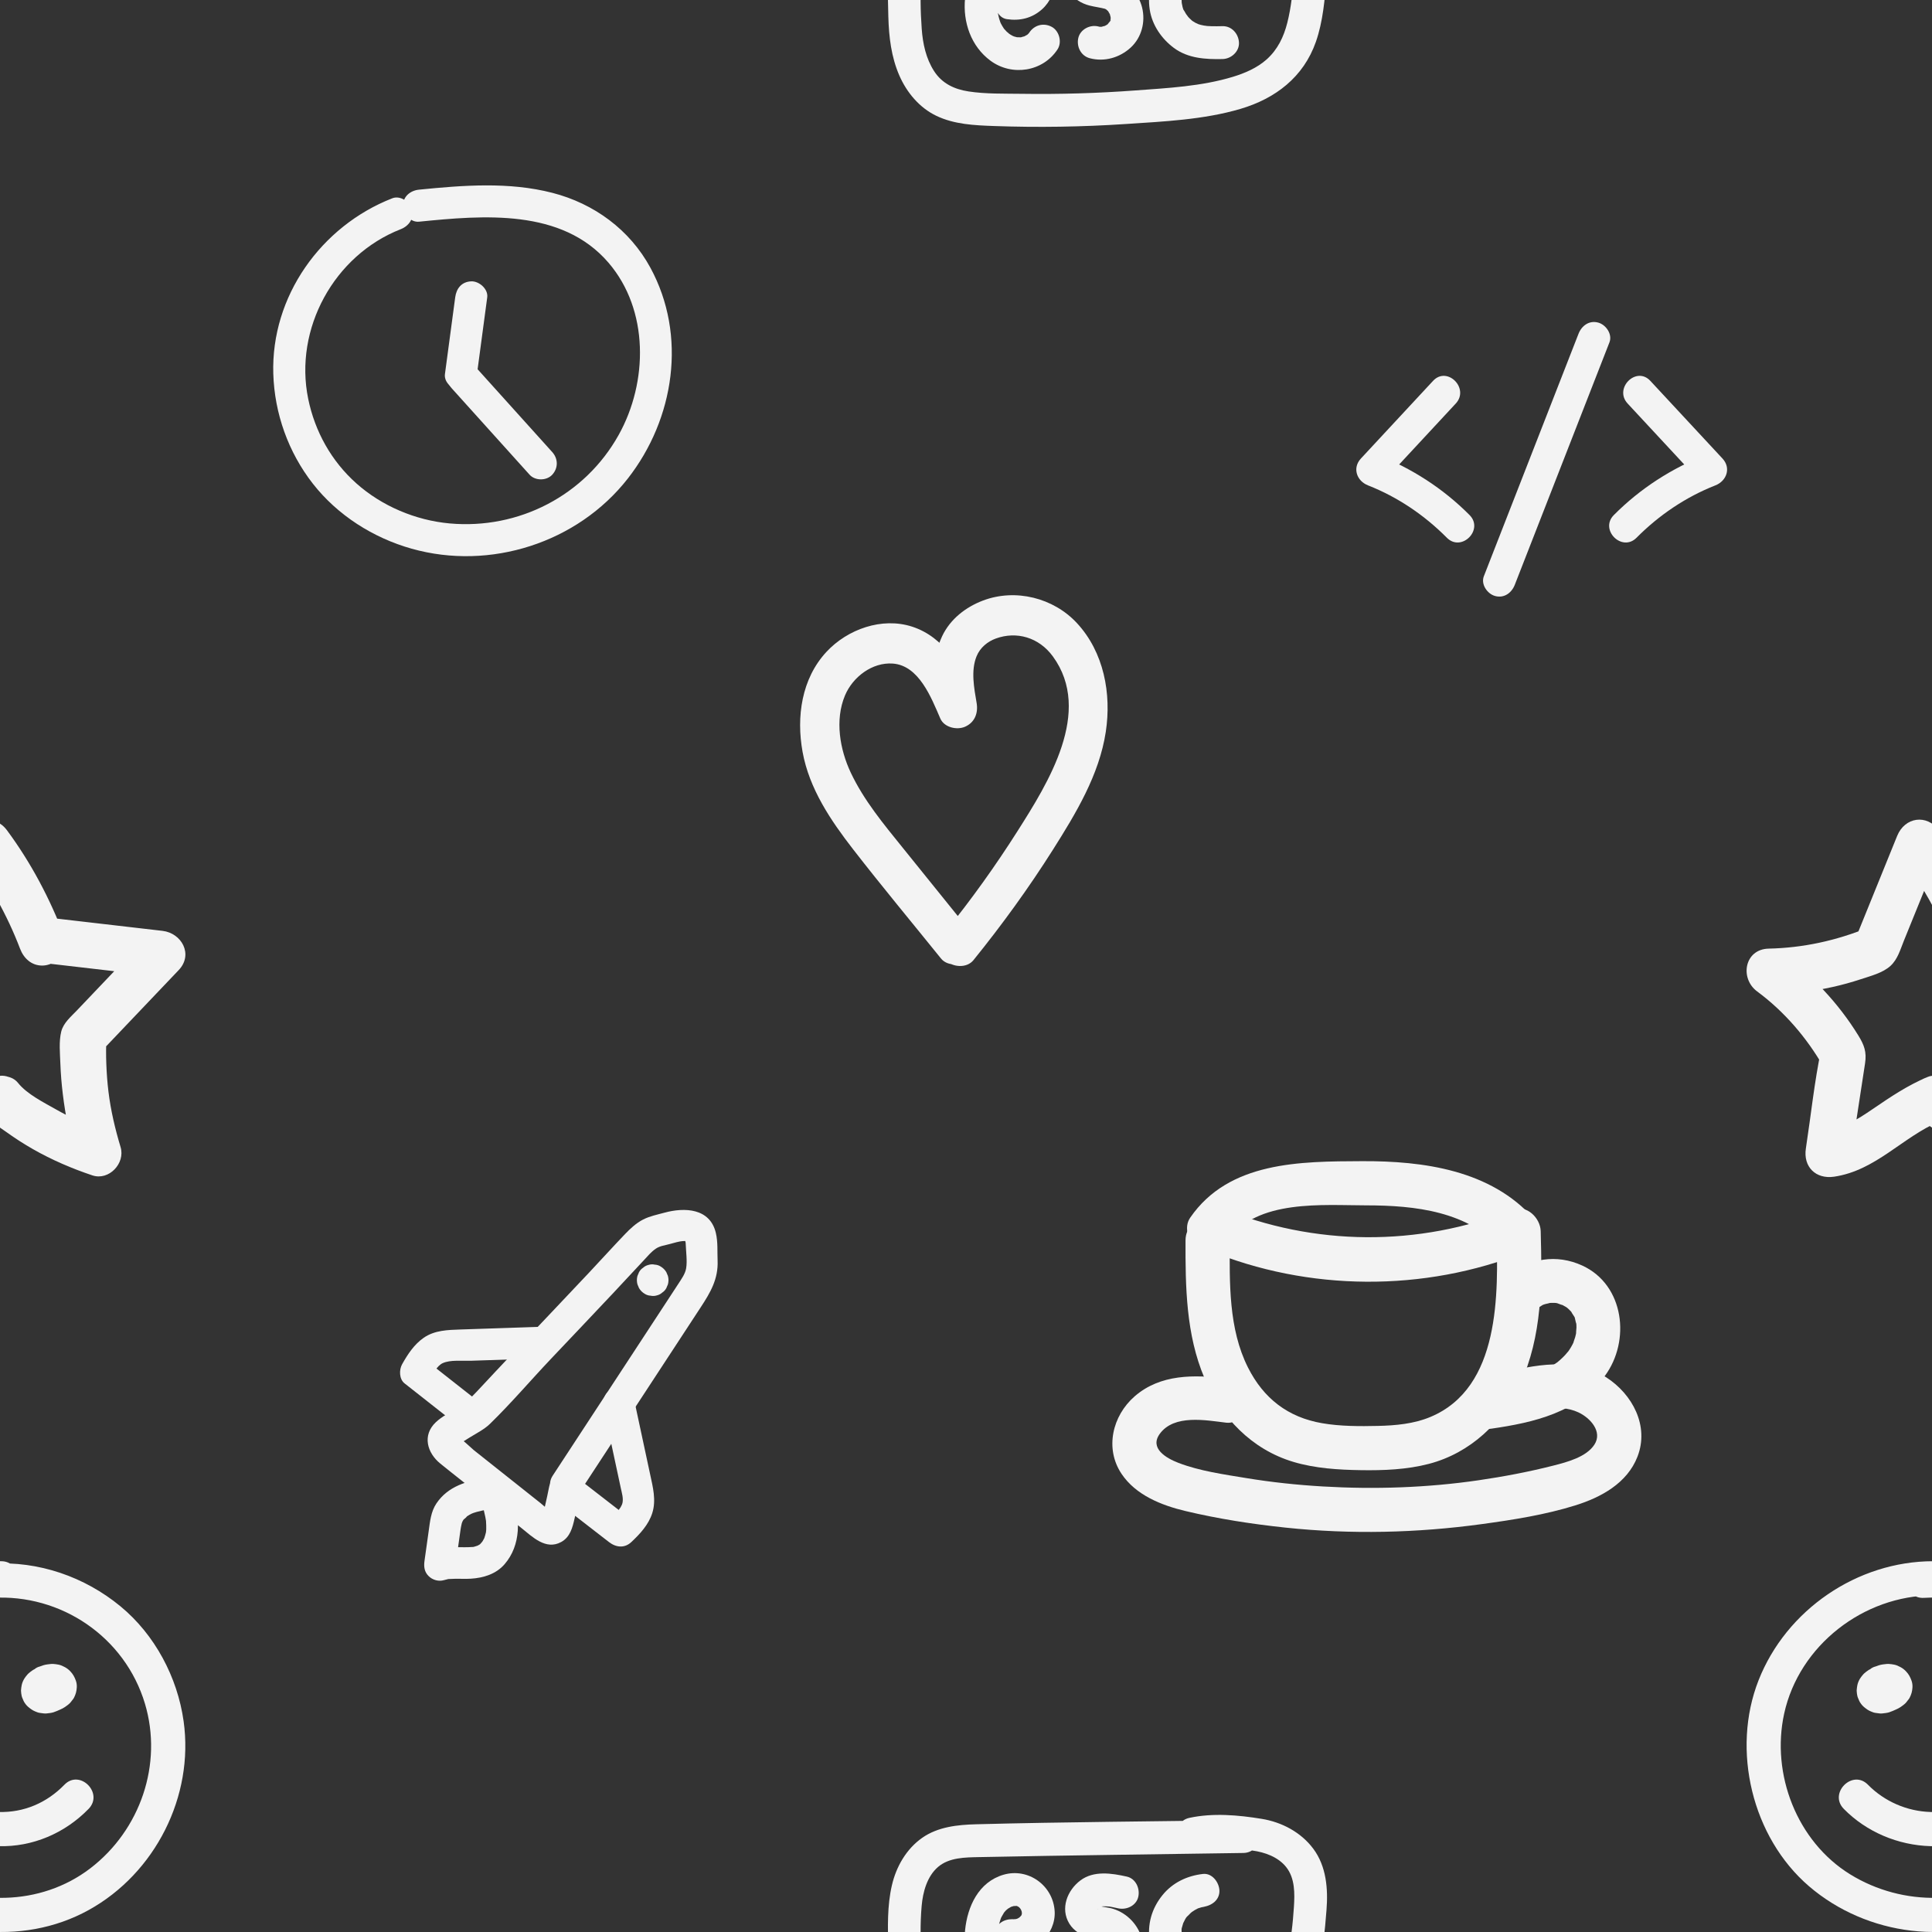 <svg width="198" height="198" viewBox="0 0 198 198" fill="none" xmlns="http://www.w3.org/2000/svg">
<rect x="0" y="0" width="198" height="198" fill="#333333" stroke="none"/>
<g clip-path="url(#clip0_89_84)">
<path d="M198.116 160C190.338 160.005 183.062 164.981 180.223 172.21C177.418 179.353 179.561 188.304 185.397 193.312C191.324 198.398 200.207 199.556 207.097 195.745C213.907 191.978 217.901 184.088 216.817 176.391C216.183 171.884 213.871 167.529 210.344 164.621C206.67 161.594 201.951 159.962 197.181 160.254C194.942 160.391 194.926 163.894 197.181 163.756C204.258 163.324 210.809 167.771 212.854 174.597C214.709 180.793 212.379 187.55 207.257 191.473C202.158 195.379 195.004 195.422 189.605 192.086C184.158 188.72 181.49 181.825 182.85 175.616C184.383 168.62 190.994 163.507 198.116 163.502C200.369 163.501 200.373 159.999 198.116 160Z" fill="#F3F3F3"/>
<path d="M188.958 185.381C191.293 187.76 194.532 189.109 197.857 189.203C201.344 189.301 204.661 187.87 207.081 185.381C208.653 183.764 206.179 181.285 204.605 182.904C202.791 184.769 200.445 185.774 197.857 185.701C195.457 185.633 193.128 184.63 191.434 182.904C189.853 181.293 187.377 183.77 188.958 185.381Z" fill="#F3F3F3"/>
<path d="M192.076 171.264C191.719 171.355 191.431 171.542 191.166 171.791C191.042 171.908 190.933 172.05 190.851 172.2C190.807 172.28 190.784 172.349 190.744 172.445C190.715 172.513 190.661 172.619 190.637 172.706C190.587 172.882 190.558 173.071 190.561 173.253C190.562 173.271 190.563 173.289 190.564 173.307C190.571 173.435 190.597 173.678 190.631 173.8C190.677 173.96 190.755 174.141 190.833 174.287C190.918 174.449 191.04 174.596 191.165 174.729C191.314 174.888 191.495 175.032 191.694 175.124C191.849 175.196 192.018 175.283 192.186 175.324C192.275 175.346 192.381 175.353 192.464 175.365C192.554 175.377 192.665 175.399 192.764 175.401C193.004 175.407 193.256 175.372 193.484 175.295C193.685 175.227 193.942 175.129 194.132 175.002C194.504 174.754 194.872 174.435 195.066 174.023C195.24 173.656 195.345 173.368 195.34 172.951C195.339 172.868 195.311 172.718 195.307 172.686C195.296 172.61 195.288 172.493 195.266 172.405C195.223 172.223 195.143 172.042 195.05 171.883C195.039 171.865 195.028 171.848 195.016 171.83C194.936 171.71 194.819 171.557 194.722 171.451C194.603 171.319 194.427 171.204 194.3 171.11C194.269 171.087 194.239 171.066 194.206 171.048C194.126 171.006 194.03 170.971 193.953 170.939C193.867 170.902 193.771 170.854 193.677 170.826C193.216 170.691 192.67 170.713 192.213 170.846C192.169 170.859 192.127 170.875 192.084 170.891C191.914 170.958 191.737 171.025 191.574 171.111C191.539 171.13 191.505 171.15 191.473 171.173C191.321 171.278 191.163 171.394 191.026 171.52C190.993 171.55 190.964 171.584 190.935 171.619C190.824 171.753 190.703 171.893 190.614 172.044C190.496 172.244 190.396 172.47 190.351 172.7C190.32 172.852 190.295 173.044 190.284 173.199C190.282 173.221 190.28 173.243 190.28 173.266C190.282 173.443 190.317 173.641 190.35 173.814C190.372 173.929 190.421 174.022 190.468 174.133C190.513 174.24 190.55 174.348 190.612 174.445C190.801 174.742 190.929 174.869 191.182 175.064C191.458 175.278 191.601 175.349 191.957 175.483C192.102 175.538 192.237 175.55 192.394 175.571C192.573 175.595 192.726 175.621 192.903 175.601C193.14 175.574 193.387 175.554 193.616 175.481C193.854 175.405 194.084 175.298 194.311 175.197C194.474 175.124 194.638 175.046 194.784 174.943C194.959 174.82 195.142 174.693 195.294 174.54C195.371 174.463 195.435 174.37 195.5 174.285C195.565 174.201 195.649 174.109 195.7 174.01C195.887 173.65 195.974 173.337 195.998 172.932C196.011 172.698 195.98 172.45 195.898 172.23C195.755 171.844 195.62 171.589 195.332 171.282C195.174 171.114 194.982 170.965 194.778 170.857C194.582 170.753 194.36 170.645 194.137 170.602C193.945 170.565 193.741 170.534 193.546 170.525C193.486 170.522 193.426 170.524 193.367 170.53C193.107 170.557 192.84 170.583 192.588 170.657C192.465 170.694 192.345 170.739 192.225 170.785C191.997 170.839 191.798 170.943 191.629 171.098C191.439 171.222 191.288 171.385 191.178 171.589C191.05 171.79 190.981 172.007 190.971 172.24C190.918 172.473 190.929 172.706 191.002 172.939C191.139 173.362 191.402 173.771 191.807 173.985L192.225 174.162C192.535 174.245 192.846 174.245 193.156 174.162C193.357 174.085 193.56 174.011 193.773 173.977L193.308 174.04C193.414 174.025 193.518 174.022 193.625 174.034L193.16 173.971C193.234 173.982 193.302 174.002 193.371 174.03L192.953 173.854C193.011 173.88 193.065 173.912 193.117 173.949L192.763 173.675C192.812 173.714 192.855 173.756 192.895 173.805L192.621 173.45C192.652 173.491 192.677 173.533 192.698 173.579L192.521 173.161C192.536 173.199 192.547 173.236 192.554 173.276L192.492 172.81C192.498 172.862 192.498 172.91 192.492 172.961L192.554 172.496C192.547 172.535 192.537 172.571 192.524 172.608L192.7 172.19C192.677 172.244 192.648 172.293 192.613 172.34L192.887 171.986C192.835 172.05 192.777 172.105 192.713 172.155L193.067 171.882C192.886 172.019 192.679 172.115 192.471 172.204L192.889 172.028C192.743 172.088 192.594 172.137 192.437 172.161L192.903 172.099C192.81 172.11 192.719 172.112 192.627 172.1L193.092 172.163C193.021 172.151 192.955 172.133 192.888 172.106L193.306 172.283C193.242 172.254 193.183 172.22 193.127 172.177L193.481 172.451C193.443 172.419 193.41 172.385 193.379 172.347L193.653 172.701C193.624 172.661 193.6 172.62 193.581 172.575L193.757 172.993C193.742 172.951 193.732 172.911 193.725 172.867L193.787 173.332C193.781 173.276 193.783 173.222 193.79 173.165L193.728 173.631C193.738 173.574 193.754 173.522 193.776 173.469L193.599 173.887C193.623 173.835 193.652 173.787 193.685 173.741L193.412 174.095C193.454 174.042 193.501 173.996 193.554 173.953L193.2 174.226C193.273 174.172 193.35 174.128 193.434 174.092L193.015 174.269C193.116 174.229 193.219 174.201 193.326 174.184L192.86 174.247C192.94 174.237 193.017 174.235 193.096 174.243L192.631 174.18C192.694 174.19 192.753 174.204 192.813 174.227L192.394 174.051C192.444 174.074 192.489 174.101 192.532 174.134L192.177 173.86C192.21 173.888 192.239 173.918 192.266 173.952L191.992 173.598C192.01 173.624 192.026 173.65 192.04 173.679L191.864 173.261C191.88 173.301 191.891 173.34 191.898 173.384L191.836 172.918C191.838 172.951 191.838 172.982 191.835 173.015L191.898 172.549C191.891 172.592 191.881 172.632 191.866 172.673L192.042 172.255C192.02 172.306 191.993 172.353 191.96 172.398L192.234 172.044C192.184 172.107 192.129 172.162 192.065 172.212L192.42 171.938C192.342 171.996 192.259 172.043 192.17 172.081L192.588 171.904C192.529 171.927 192.471 171.943 192.409 171.954L192.875 171.892C192.814 171.899 192.757 171.901 192.696 171.894L193.162 171.956C193.121 171.949 193.082 171.938 193.043 171.923L193.461 172.1C193.423 172.083 193.388 172.064 193.354 172.04L193.708 172.314C193.676 172.288 193.648 172.261 193.622 172.229L193.896 172.583C193.878 172.558 193.864 172.534 193.85 172.505L194.027 172.924C194.016 172.896 194.009 172.871 194.004 172.842L194.066 173.307C194.064 173.279 194.063 173.253 194.066 173.225L194.003 173.691C194.009 173.653 194.018 173.62 194.033 173.585L193.856 174.003C193.869 173.978 193.882 173.957 193.898 173.934L193.625 174.288C193.643 174.267 193.66 174.25 193.682 174.233L193.328 174.507C193.342 174.496 193.358 174.488 193.374 174.48L192.956 174.657C192.972 174.65 192.989 174.644 193.007 174.641C193.235 174.587 193.433 174.482 193.602 174.327C193.793 174.204 193.943 174.04 194.053 173.836C194.181 173.635 194.251 173.418 194.261 173.185C194.313 172.952 194.303 172.719 194.23 172.487C194.093 172.063 193.83 171.654 193.425 171.44C193.004 171.217 192.545 171.144 192.076 171.264Z" fill="#F3F3F3"/>
<path d="M201.948 171.264C201.591 171.355 201.303 171.542 201.038 171.791C200.914 171.908 200.805 172.05 200.724 172.2C200.68 172.28 200.656 172.349 200.616 172.445C200.587 172.513 200.533 172.619 200.509 172.706C200.46 172.882 200.43 173.071 200.433 173.253C200.434 173.271 200.435 173.289 200.436 173.307C200.444 173.435 200.469 173.678 200.504 173.8C200.549 173.96 200.628 174.141 200.705 174.287C200.791 174.449 200.912 174.596 201.037 174.729C201.187 174.888 201.367 175.032 201.566 175.124C201.721 175.196 201.89 175.283 202.058 175.324C202.147 175.346 202.253 175.353 202.336 175.365C202.426 175.377 202.538 175.399 202.636 175.401C202.876 175.407 203.128 175.372 203.356 175.295C203.557 175.227 203.814 175.129 204.004 175.002C204.376 174.754 204.744 174.435 204.939 174.023C205.112 173.656 205.217 173.368 205.213 172.951C205.212 172.868 205.183 172.718 205.179 172.686C205.169 172.61 205.16 172.493 205.139 172.405C205.095 172.223 205.015 172.042 204.922 171.883C204.912 171.865 204.9 171.848 204.888 171.83C204.809 171.71 204.691 171.557 204.595 171.451C204.475 171.319 204.299 171.204 204.172 171.11C204.141 171.087 204.112 171.066 204.078 171.048C203.998 171.006 203.902 170.971 203.825 170.939C203.739 170.902 203.643 170.854 203.549 170.826C203.088 170.691 202.543 170.713 202.085 170.846C202.041 170.859 201.999 170.875 201.957 170.891C201.786 170.958 201.609 171.025 201.446 171.111C201.411 171.13 201.378 171.15 201.345 171.173C201.193 171.278 201.036 171.394 200.899 171.52C200.865 171.55 200.836 171.584 200.807 171.619C200.697 171.753 200.575 171.893 200.486 172.044C200.368 172.244 200.269 172.47 200.223 172.7C200.192 172.852 200.167 173.044 200.156 173.199C200.154 173.221 200.152 173.243 200.153 173.266C200.154 173.443 200.189 173.641 200.222 173.814C200.244 173.929 200.294 174.022 200.34 174.133C200.386 174.24 200.422 174.348 200.484 174.445C200.673 174.742 200.802 174.869 201.054 175.064C201.331 175.278 201.474 175.349 201.829 175.483C201.974 175.538 202.109 175.55 202.266 175.571C202.446 175.595 202.598 175.621 202.775 175.601C203.013 175.574 203.259 175.554 203.488 175.481C203.726 175.405 203.956 175.298 204.183 175.197C204.347 175.124 204.51 175.046 204.657 174.943C204.831 174.82 205.014 174.693 205.166 174.54C205.243 174.463 205.307 174.37 205.372 174.285C205.438 174.201 205.521 174.109 205.573 174.01C205.759 173.65 205.846 173.337 205.87 172.932C205.884 172.698 205.852 172.45 205.771 172.23C205.627 171.844 205.492 171.589 205.204 171.282C205.046 171.114 204.854 170.965 204.65 170.857C204.454 170.753 204.233 170.645 204.009 170.602C203.817 170.565 203.613 170.534 203.418 170.525C203.358 170.522 203.299 170.524 203.239 170.53C202.979 170.557 202.712 170.583 202.46 170.657C202.337 170.694 202.217 170.739 202.097 170.785C201.869 170.839 201.671 170.943 201.502 171.098C201.311 171.222 201.161 171.385 201.051 171.589C200.923 171.79 200.853 172.007 200.843 172.24C200.791 172.473 200.801 172.706 200.874 172.939C201.011 173.362 201.274 173.771 201.679 173.985L202.097 174.162C202.407 174.245 202.718 174.245 203.028 174.162C203.23 174.085 203.432 174.011 203.646 173.977L203.18 174.04C203.286 174.025 203.391 174.022 203.497 174.034L203.032 173.971C203.106 173.982 203.175 174.002 203.244 174.03L202.825 173.854C202.884 173.88 202.937 173.912 202.989 173.949L202.635 173.675C202.684 173.714 202.728 173.756 202.767 173.805L202.494 173.45C202.524 173.491 202.549 173.533 202.57 173.579L202.394 173.161C202.408 173.199 202.419 173.236 202.427 173.276L202.364 172.81C202.37 172.862 202.37 172.91 202.364 172.961L202.426 172.496C202.419 172.535 202.409 172.571 202.396 172.608L202.572 172.19C202.549 172.244 202.52 172.293 202.485 172.34L202.759 171.986C202.708 172.05 202.649 172.105 202.585 172.155L202.94 171.882C202.758 172.019 202.551 172.115 202.343 172.204L202.761 172.028C202.615 172.088 202.467 172.137 202.31 172.161L202.775 172.099C202.682 172.11 202.592 172.112 202.499 172.1L202.964 172.163C202.894 172.151 202.827 172.133 202.76 172.106L203.179 172.283C203.114 172.254 203.055 172.22 202.999 172.177L203.353 172.451C203.316 172.419 203.282 172.385 203.251 172.347L203.525 172.701C203.496 172.661 203.473 172.62 203.453 172.575L203.629 172.993C203.614 172.951 203.604 172.911 203.597 172.867L203.659 173.332C203.654 173.276 203.655 173.222 203.662 173.165L203.6 173.631C203.61 173.574 203.626 173.522 203.648 173.469L203.471 173.887C203.496 173.835 203.524 173.787 203.558 173.741L203.284 174.095C203.327 174.042 203.373 173.996 203.427 173.953L203.072 174.226C203.145 174.172 203.222 174.128 203.306 174.092L202.888 174.269C202.988 174.229 203.091 174.201 203.198 174.184L202.733 174.247C202.812 174.237 202.889 174.235 202.968 174.243L202.503 174.18C202.566 174.19 202.625 174.204 202.685 174.227L202.267 174.051C202.316 174.074 202.361 174.101 202.404 174.134L202.05 173.86C202.082 173.888 202.111 173.918 202.138 173.952L201.864 173.598C201.883 173.624 201.898 173.65 201.912 173.679L201.736 173.261C201.753 173.301 201.764 173.34 201.77 173.384L201.708 172.918C201.71 172.951 201.71 172.982 201.708 173.015L201.77 172.549C201.764 172.592 201.753 172.632 201.738 172.673L201.915 172.255C201.892 172.306 201.865 172.353 201.832 172.398L202.106 172.044C202.056 172.107 202.001 172.162 201.938 172.212L202.292 171.938C202.214 171.996 202.131 172.043 202.042 172.081L202.46 171.904C202.401 171.927 202.343 171.943 202.281 171.954L202.747 171.892C202.687 171.899 202.629 171.901 202.569 171.894L203.034 171.956C202.993 171.949 202.954 171.938 202.915 171.923L203.333 172.1C203.295 172.083 203.261 172.064 203.226 172.04L203.581 172.314C203.548 172.288 203.52 172.261 203.494 172.229L203.768 172.583C203.75 172.558 203.736 172.534 203.722 172.505L203.899 172.924C203.888 172.896 203.881 172.871 203.876 172.842L203.938 173.307C203.936 173.279 203.936 173.253 203.938 173.225L203.875 173.691C203.881 173.653 203.89 173.62 203.905 173.585L203.728 174.003C203.741 173.978 203.754 173.957 203.771 173.934L203.497 174.288C203.515 174.267 203.533 174.25 203.554 174.233L203.2 174.507C203.214 174.496 203.23 174.488 203.246 174.48L202.828 174.657C202.844 174.65 202.861 174.644 202.879 174.641C203.107 174.587 203.305 174.482 203.475 174.327C203.665 174.204 203.816 174.04 203.926 173.836C204.054 173.635 204.123 173.418 204.133 173.185C204.186 172.952 204.175 172.719 204.102 172.487C203.965 172.063 203.702 171.654 203.297 171.44C202.876 171.217 202.417 171.144 201.948 171.264Z" fill="#F3F3F3"/>
<path d="M121.498 127.121C121.482 131.881 121.545 136.77 123.435 141.221C125.157 145.278 128.275 148.548 132.567 149.826C134.789 150.488 137.164 150.633 139.47 150.669C141.798 150.705 144.18 150.614 146.444 150.022C150.676 148.915 153.973 145.802 155.786 141.873C158.065 136.934 158.049 131.49 157.897 126.16C157.859 124.83 156.456 123.408 155.029 123.975C145.383 127.809 134.656 127.729 125.063 123.768C123.932 123.3 122.572 124.273 122.276 125.35C121.918 126.652 122.723 127.668 123.859 128.137C134.083 132.359 145.955 132.43 156.233 128.345L153.365 126.16C153.548 132.572 153.785 142.199 146.605 145.211C144.91 145.922 143.042 146.093 141.224 146.134C139.331 146.177 137.373 146.179 135.503 145.858C131.99 145.256 129.495 143.315 127.9 140.15C125.895 136.169 126.016 131.459 126.03 127.121C126.039 124.204 121.507 124.2 121.498 127.121Z" fill="#F3F3F3"/>
<path d="M157.688 133.965C157.317 134.265 157.98 133.811 158.059 133.763C158.296 133.649 158.298 133.644 158.066 133.746C158.159 133.711 158.254 133.679 158.351 133.651C158.458 133.618 159.153 133.486 158.63 133.55C158.861 133.522 159.096 133.517 159.329 133.526C159.429 133.529 159.529 133.536 159.628 133.547C159.36 133.511 159.353 133.517 159.609 133.566C159.712 133.602 160.437 133.891 159.966 133.656C160.137 133.741 160.298 133.846 160.468 133.932C160.679 134.079 160.681 134.072 160.476 133.912C160.575 133.992 160.671 134.076 160.763 134.164C160.902 134.296 161.032 134.435 161.154 134.583C160.828 134.188 161.276 134.827 161.328 134.918C161.607 135.403 161.26 134.57 161.405 135.107C161.432 135.209 161.599 136.017 161.529 135.466C161.554 135.662 161.562 135.861 161.563 136.058C161.563 136.17 161.467 136.977 161.562 136.447C161.527 136.644 161.486 136.84 161.433 137.034C161.409 137.124 161.127 137.894 161.325 137.438C161.14 137.864 160.896 138.27 160.62 138.643C160.904 138.259 160.469 138.797 160.402 138.868C160.244 139.037 160.079 139.199 159.907 139.353C159.808 139.442 159.708 139.528 159.605 139.612C159.804 139.463 159.798 139.466 159.589 139.62C159.424 139.733 159.261 139.848 159.092 139.954C158.694 140.204 158.279 140.415 157.858 140.622C157.618 140.729 157.615 140.732 157.849 140.633C157.725 140.683 157.601 140.732 157.476 140.778C157.252 140.861 157.026 140.938 156.798 141.011C156.267 141.18 155.727 141.32 155.183 141.442C154.014 141.704 152.827 141.875 151.642 142.046C150.464 142.216 149.715 143.77 150.059 144.833C150.476 146.122 151.585 146.598 152.846 146.416C157.22 145.784 161.695 144.755 164.473 141.009C167.123 137.435 166.479 131.687 162.166 129.704C159.526 128.489 156.72 128.955 154.484 130.761C153.557 131.508 153.647 133.197 154.484 133.965C155.467 134.868 156.7 134.763 157.688 133.965Z" fill="#F3F3F3"/>
<path d="M125.886 127.086C128.776 122.88 135.616 123.529 140.023 123.531C145.02 123.534 150.467 124.128 153.979 128.091C155.917 130.278 159.112 127.064 157.183 124.887C152.773 119.909 145.876 118.973 139.587 119.001C133.269 119.028 125.946 119.017 121.973 124.799C121.28 125.808 121.784 127.313 122.786 127.899C123.909 128.556 125.191 128.098 125.886 127.086Z" fill="#F3F3F3"/>
<path d="M125.676 141.272C122.397 140.878 118.924 140.805 116.284 143.104C114.006 145.086 113.199 148.444 114.942 151.047C116.407 153.234 119.033 154.272 121.498 154.859C124.865 155.661 128.309 156.193 131.75 156.557C138.456 157.267 145.208 157.108 151.885 156.194C155.076 155.757 158.363 155.242 161.444 154.279C164.091 153.452 166.756 152.007 167.814 149.29C169.041 146.139 167.3 142.884 164.619 141.158C161.305 139.025 157.169 139.876 153.61 140.79C150.787 141.516 151.984 145.888 154.815 145.16C156.939 144.614 159.649 143.752 161.77 144.749C162.996 145.326 164.255 146.734 163.403 148.05C162.578 149.323 160.603 149.843 159.19 150.202C156.668 150.844 154.098 151.33 151.524 151.705C146.256 152.473 140.88 152.65 135.568 152.339C132.937 152.185 130.314 151.908 127.713 151.479C125.415 151.101 122.969 150.762 120.782 149.926C119.499 149.435 117.777 148.421 118.866 146.936C120.339 144.927 123.58 145.552 125.676 145.804C126.893 145.951 127.942 144.658 127.942 143.538C127.942 142.192 126.897 141.419 125.676 141.272Z" fill="#F3F3F3"/>
<path d="M40.198 20.323C32.899 23.177 27.77 30.37 28.008 38.298C28.131 42.376 29.55 46.351 32.06 49.565C34.591 52.805 38.246 55.123 42.192 56.234C50.236 58.5 59.188 55.631 64.338 49.048C69.12 42.936 70.435 34.39 66.653 27.433C64.536 23.539 60.882 20.864 56.613 19.764C52.152 18.615 47.472 18.985 42.944 19.437C42.062 19.525 41.302 20.128 41.302 21.078C41.302 21.898 42.056 22.808 42.944 22.72C49.535 22.061 57.576 21.346 62.362 26.924C66.535 31.787 66.411 39.168 63.413 44.557C59.951 50.78 53.159 54.284 46.081 53.643C42.597 53.328 39.129 51.866 36.516 49.534C33.959 47.252 32.274 44.229 31.586 40.877C30.113 33.699 34.237 26.16 41.071 23.488C41.896 23.165 42.469 22.387 42.217 21.469C42.001 20.682 41.028 19.998 40.198 20.323Z" fill="#F3F3F3"/>
<path d="M46.651 30.474L45.598 38.348C45.484 39.202 46.434 40.025 47.239 39.989C48.226 39.945 48.758 39.263 48.88 38.348L49.933 30.474C50.047 29.62 49.097 28.797 48.292 28.833C47.305 28.877 46.773 29.559 46.651 30.474Z" fill="#F3F3F3"/>
<path d="M46.293 39.793C48.954 42.745 51.614 45.698 54.275 48.651C54.851 49.29 56.018 49.281 56.596 48.651C57.223 47.967 57.211 47.012 56.596 46.33C53.935 43.377 51.275 40.424 48.614 37.472C48.038 36.832 46.871 36.842 46.293 37.472C45.666 38.155 45.678 39.111 46.293 39.793Z" fill="#F3F3F3"/>
<path d="M59.442 152.866C63.564 146.572 67.686 140.278 71.808 133.983C72.813 132.449 73.62 131.08 73.543 129.191C73.504 128.244 73.584 127.299 73.365 126.364C72.771 123.819 70.169 123.71 68.072 124.287C67.337 124.489 66.589 124.632 65.899 124.988C65.202 125.347 64.593 125.913 64.055 126.476C62.806 127.781 61.594 129.122 60.356 130.438C57.834 133.12 55.292 135.785 52.763 138.461C51.462 139.838 50.165 141.218 48.875 142.604C48.242 143.285 47.709 143.77 46.92 144.261C46.168 144.729 45.301 145.151 44.655 145.765C43.263 147.091 43.768 148.89 45.119 149.99C45.85 150.585 46.592 151.166 47.33 151.752C49.359 153.364 51.392 154.97 53.418 156.585C54.57 157.503 55.934 158.897 57.517 158.03C58.435 157.527 58.678 156.542 58.889 155.602C59.12 154.57 59.352 153.538 59.584 152.506L59.167 153.221L59.189 153.194C59.727 152.505 59.861 151.575 59.189 150.903C58.629 150.343 57.44 150.21 56.898 150.903C56.353 151.602 56.268 152.5 56.078 153.348C55.985 153.761 55.892 154.174 55.8 154.586C55.753 154.793 55.708 155 55.661 155.206C55.513 155.84 55.53 155.239 56.045 155.121H56.907C56.477 155.062 55.855 154.41 55.386 154.037C54.658 153.458 53.93 152.879 53.201 152.301C51.655 151.075 50.108 149.851 48.565 148.622C48.392 148.484 47.129 147.276 46.964 147.324C46.879 147.349 46.938 148.142 46.875 148.115C46.873 148.115 47.172 147.919 47.213 147.894C47.525 147.697 47.839 147.504 48.153 147.309C48.837 146.883 49.62 146.499 50.199 145.937C52.378 143.82 54.373 141.469 56.464 139.262C58.599 137.009 60.738 134.76 62.864 132.499C63.909 131.387 64.949 130.27 65.987 129.151C66.361 128.748 66.736 128.298 67.19 127.983C67.646 127.667 68.163 127.635 68.688 127.481C69.11 127.357 69.648 127.218 69.916 127.198C69.996 127.191 70.492 127.171 70.294 127.178C70.044 127.186 70.35 127.179 70.331 127.189C70.474 127.234 70.481 127.231 70.351 127.179C70.244 127.128 70.228 127.122 70.304 127.162C70.328 127.185 70.097 126.944 70.319 127.188C70.164 127.017 70.19 127.046 70.166 126.959C70.201 127.085 70.234 127.212 70.265 127.339C70.286 127.425 70.29 127.64 70.258 127.275C70.266 127.362 70.276 127.45 70.279 127.537C70.304 128.302 70.442 129.222 70.322 129.968C70.229 130.548 69.837 131.077 69.527 131.559C69.097 132.227 68.657 132.889 68.222 133.554C64.363 139.446 60.504 145.338 56.645 151.231C55.499 152.98 58.303 154.605 59.442 152.866Z" fill="#F3F3F3"/>
<path d="M55.331 135.979C52.621 136.07 49.912 136.161 47.203 136.252C45.899 136.296 44.539 136.326 43.426 137.1C42.44 137.786 41.789 138.782 41.21 139.814C40.893 140.379 40.902 141.335 41.464 141.777C43.211 143.151 44.958 144.526 46.705 145.9C47.392 146.441 48.325 146.571 48.996 145.9C49.557 145.339 49.687 144.154 48.996 143.61C47.248 142.235 45.501 140.861 43.754 139.486L44.008 141.449C44.374 140.796 44.79 139.959 45.381 139.696C46.172 139.343 47.336 139.488 48.219 139.458C50.59 139.378 52.96 139.299 55.331 139.219C56.205 139.19 56.951 138.496 56.951 137.599C56.951 136.744 56.209 135.95 55.331 135.979Z" fill="#F3F3F3"/>
<path d="M61.851 144.246L63.29 150.955C63.406 151.493 63.522 152.032 63.637 152.57C63.732 153.014 63.893 153.534 63.8 153.996C63.67 154.647 62.91 155.277 62.411 155.748H64.701C62.944 154.386 61.187 153.024 59.43 151.662C58.739 151.127 57.812 150.989 57.139 151.662C56.581 152.221 56.444 153.414 57.139 153.953C58.896 155.315 60.654 156.677 62.411 158.038C63.119 158.587 63.998 158.701 64.701 158.038C65.596 157.195 66.467 156.263 66.848 155.066C67.267 153.747 66.908 152.394 66.627 151.088C66.077 148.52 65.526 145.952 64.975 143.385C64.791 142.529 63.791 142.031 62.982 142.253C62.097 142.497 61.667 143.388 61.851 144.246Z" fill="#F3F3F3"/>
<path d="M49.875 151.471C47.878 151.752 45.917 152.312 44.728 154.075C44.158 154.92 44.071 155.931 43.933 156.909C43.791 157.921 43.649 158.934 43.507 159.947C43.424 160.541 43.475 161.074 43.924 161.523C44.326 161.925 44.948 162.103 45.5 161.94C45.632 161.901 45.763 161.866 45.898 161.839C46.323 161.756 45.655 161.838 45.993 161.825C46.232 161.817 46.469 161.799 46.709 161.798C47.226 161.796 47.743 161.822 48.26 161.791C49.542 161.712 50.833 161.319 51.702 160.318C52.548 159.344 52.971 158.164 53.063 156.886C53.157 155.595 52.817 154.29 52.484 153.053C52.265 152.235 51.321 151.654 50.492 151.922C49.653 152.193 49.125 153.037 49.361 153.914C49.499 154.428 49.636 154.943 49.738 155.466C49.764 155.602 49.785 155.738 49.809 155.875C49.843 156.071 49.795 155.605 49.81 155.923C49.822 156.199 49.844 156.471 49.831 156.748C49.827 156.86 49.8 156.99 49.803 157.102L49.83 156.887C49.818 156.959 49.804 157.031 49.788 157.102C49.744 157.299 49.678 157.486 49.617 157.678C49.557 157.864 49.775 157.383 49.629 157.64C49.576 157.734 49.529 157.832 49.473 157.924C49.445 157.97 49.416 158.015 49.385 158.059C49.316 158.158 49.348 158.12 49.48 157.946C49.404 158.005 49.335 158.114 49.266 158.182L49.189 158.256C49.058 158.369 49.085 158.352 49.27 158.205C49.271 158.238 49.07 158.335 49.045 158.35C48.996 158.379 48.946 158.406 48.894 158.431C49.088 158.356 49.128 158.339 49.016 158.382C48.924 158.41 48.835 158.444 48.743 158.47C48.701 158.481 48.449 158.575 48.407 158.544C48.628 158.518 48.676 158.512 48.551 158.526C48.493 158.533 48.435 158.538 48.377 158.543C48.141 158.562 47.905 158.566 47.668 158.567C46.651 158.568 45.627 158.523 44.638 158.816L46.631 160.808C46.757 159.913 46.882 159.018 47.008 158.123C47.07 157.679 47.129 157.234 47.195 156.791C47.225 156.589 47.258 156.387 47.309 156.19C47.321 156.142 47.411 155.772 47.349 156.01C47.297 156.21 47.386 155.94 47.411 155.895C47.447 155.832 47.487 155.772 47.525 155.71C47.703 155.421 47.365 155.865 47.505 155.738C47.583 155.667 47.828 155.488 47.858 155.394C47.687 155.521 47.65 155.549 47.748 155.479C47.777 155.457 47.807 155.436 47.838 155.415C47.914 155.364 47.992 155.314 48.072 155.268C48.136 155.231 48.2 155.195 48.266 155.162C48.281 155.154 48.605 155.003 48.382 155.1C48.154 155.199 48.499 155.061 48.546 155.044C48.65 155.009 48.755 154.977 48.86 154.947C49.049 154.893 49.241 154.847 49.434 154.807C49.865 154.717 50.301 154.656 50.737 154.595C51.109 154.543 51.525 154.159 51.705 153.851C51.908 153.504 51.994 152.992 51.868 152.603C51.741 152.211 51.498 151.833 51.123 151.635C50.711 151.417 50.333 151.407 49.875 151.471Z" fill="#F3F3F3"/>
<path d="M66.072 132.594C66.258 132.713 66.459 132.777 66.674 132.787C66.89 132.835 67.105 132.825 67.32 132.758C67.531 132.708 67.715 132.611 67.871 132.468C68.047 132.354 68.186 132.202 68.288 132.013L68.452 131.626C68.529 131.339 68.529 131.052 68.452 130.765L68.288 130.378C68.144 130.135 67.951 129.941 67.707 129.797C67.521 129.679 67.32 129.615 67.105 129.605C66.89 129.557 66.674 129.566 66.459 129.634C66.248 129.684 66.065 129.781 65.908 129.924C65.732 130.038 65.593 130.189 65.491 130.378L65.328 130.765C65.251 131.052 65.251 131.339 65.328 131.626L65.491 132.013C65.635 132.257 65.829 132.45 66.072 132.594Z" fill="#F3F3F3"/>
<path d="M99.764 98.401C102.689 94.783 105.426 91.01 107.916 87.071C110.251 83.377 112.655 79.417 113.325 75.008C113.923 71.076 113.127 66.836 110.372 63.861C107.962 61.26 104.072 60.292 100.753 61.542C98.984 62.209 97.392 63.437 96.56 65.189C95.355 67.725 95.708 70.465 96.16 73.139L99.883 71.55C98.563 68.495 96.823 65.303 93.473 64.22C90.397 63.226 86.864 64.474 84.699 66.805C82.144 69.557 81.6 73.461 82.252 77.06C82.938 80.838 85.135 84.081 87.433 87.044C90.366 90.825 93.432 94.506 96.436 98.23C97.132 99.094 98.594 98.962 99.316 98.23C100.16 97.376 100.015 96.179 99.316 95.313C97.047 92.5 94.777 89.686 92.507 86.872C90.55 84.446 88.531 82.026 87.188 79.179C86.067 76.801 85.549 73.787 86.593 71.286C87.394 69.364 89.407 67.855 91.494 68.005C94.17 68.197 95.433 71.475 96.365 73.632C96.766 74.56 98.076 74.847 98.909 74.476C99.895 74.037 100.265 73.086 100.089 72.043C99.833 70.531 99.484 68.746 100.078 67.271C100.448 66.351 101.236 65.737 102.066 65.436C104.173 64.671 106.47 65.307 107.903 67.272C112.029 72.929 107.393 80.269 104.297 85.149C102.022 88.735 99.549 92.187 96.883 95.484C96.187 96.346 96.051 97.558 96.883 98.401C97.602 99.129 99.064 99.267 99.764 98.401Z" fill="#F3F3F3"/>
<path d="M197.553 110.371C195.523 111.223 193.777 112.394 191.967 113.632C190.326 114.754 188.716 115.758 186.718 116.052L189.614 118.948C189.96 116.684 190.307 114.421 190.653 112.157C190.815 111.101 190.977 110.044 191.138 108.988C191.317 107.819 191.06 107.113 190.455 106.129C188.371 102.742 185.642 99.899 182.455 97.54L181.267 101.926C183.463 101.88 185.666 101.627 187.812 101.151C188.783 100.936 189.743 100.672 190.688 100.359C191.695 100.026 192.972 99.708 193.758 98.976C194.489 98.295 194.752 97.315 195.118 96.413L196.343 93.394L198.967 86.924L194.665 87.486C196.879 90.484 198.729 93.743 200.056 97.228C200.43 98.21 201.219 98.956 202.326 98.956C203.319 98.956 204.377 98.231 204.595 97.228L204.655 96.956L202.385 98.684L214.652 100.105L212.988 96.087C211.372 97.785 209.756 99.483 208.139 101.181C207.385 101.974 206.631 102.766 205.877 103.558C205.265 104.201 204.501 104.826 204.276 105.721C204.023 106.729 204.15 107.982 204.187 109.013C204.225 110.049 204.31 111.083 204.435 112.112C204.711 114.388 205.159 116.618 205.82 118.813L208.715 115.918C206.993 115.342 205.353 114.615 203.774 113.716C202.505 112.994 200.764 112.136 199.843 110.976C199.052 109.98 197.341 110.149 196.514 110.976C195.53 111.96 195.721 113.306 196.514 114.305C197.063 114.996 197.982 115.532 198.693 116.044C199.563 116.671 200.467 117.251 201.398 117.781C203.32 118.875 205.368 119.756 207.464 120.457C209.164 121.027 210.859 119.222 210.359 117.562C209.801 115.71 209.351 113.814 209.116 111.892C209 110.936 208.929 109.974 208.895 109.013C208.879 108.569 208.871 108.124 208.872 107.68C208.873 107.383 208.877 107.087 208.885 106.791C208.829 106.939 208.814 106.964 208.841 106.867L208.236 107.906C210.93 105.076 213.623 102.246 216.317 99.416C217.836 97.82 216.62 95.626 214.652 95.398L202.385 93.977C201.419 93.865 200.316 94.784 200.115 95.705L200.056 95.977H204.595C203.119 92.098 201.197 88.451 198.73 85.11C197.465 83.397 195.216 83.73 194.428 85.672L190.054 96.456L190.659 95.417L190.395 95.682L191.434 95.076C188.176 96.4 184.785 97.144 181.267 97.219C178.774 97.271 178.275 100.269 180.079 101.605C182.869 103.67 185.153 106.336 186.881 109.335L186.644 107.521C185.945 110.865 185.591 114.319 185.074 117.696C184.785 119.585 186.089 120.869 187.97 120.592C192.256 119.959 194.981 116.516 198.804 114.91C199.975 114.418 200.816 113.353 200.448 112.015C200.145 110.91 198.732 109.875 197.553 110.371Z" fill="#F3F3F3"/>
<path d="M127.418 -11.471C118.295 -11.328 109.166 -11.281 100.046 -11.041C98.137 -10.991 96.116 -10.78 94.509 -9.65C92.888 -8.511 91.853 -6.709 91.408 -4.797C90.914 -2.68 90.981 -0.44 91.041 1.719C91.098 3.783 91.338 5.839 92.171 7.744C92.93 9.481 94.222 11.033 95.948 11.864C97.8 12.755 99.87 12.844 101.888 12.916C106.386 13.076 110.891 13.007 115.381 12.709C119.262 12.451 123.368 12.269 127.12 11.161C130.713 10.101 133.592 7.904 134.859 4.283C135.584 2.212 135.776 -0.081 135.946 -2.256C136.117 -4.425 135.935 -6.726 134.596 -8.527C133.336 -10.221 131.368 -11.26 129.305 -11.596C126.888 -11.99 124.316 -12.215 121.905 -11.7C119.789 -11.248 120.685 -7.997 122.799 -8.449C124.594 -8.833 126.56 -8.591 128.363 -8.346C129.627 -8.174 130.968 -7.698 131.797 -6.673C132.728 -5.523 132.696 -3.932 132.603 -2.534C132.496 -0.915 132.329 0.739 131.933 2.315C131.566 3.777 130.939 5.086 129.801 6.098C128.825 6.966 127.58 7.5 126.344 7.875C123.143 8.848 119.681 9.023 116.367 9.268C112.481 9.556 108.582 9.671 104.686 9.614C102.897 9.588 101.036 9.642 99.263 9.371C97.8 9.148 96.539 8.554 95.723 7.279C94.894 5.985 94.571 4.473 94.462 2.956C94.33 1.112 94.293 -0.808 94.453 -2.651C94.577 -4.087 95.005 -5.704 96.146 -6.676C97.277 -7.64 98.915 -7.647 100.321 -7.675C109.352 -7.858 118.386 -7.958 127.418 -8.099C129.58 -8.133 129.587 -11.505 127.418 -11.471Z" fill="#F3F3F3"/>
<path d="M103.189 1.963C104.524 2.162 105.763 1.869 106.788 0.956C107.638 0.198 108.148 -0.958 108.088 -2.102C107.951 -4.749 105.389 -6.615 102.837 -5.868C100.291 -5.121 99.146 -2.622 98.904 -0.169C98.663 2.267 99.514 4.751 101.514 6.225C103.708 7.844 106.883 7.355 108.383 5.055C108.865 4.315 108.555 3.159 107.78 2.748C106.94 2.304 105.993 2.564 105.478 3.353C105.46 3.382 105.329 3.56 105.456 3.399C105.592 3.227 105.408 3.44 105.37 3.478C105.323 3.524 105.272 3.566 105.225 3.612C105.247 3.591 105.459 3.467 105.301 3.547C105.163 3.617 105.035 3.705 104.895 3.773C104.925 3.758 105.16 3.692 104.986 3.724C104.879 3.743 104.768 3.784 104.663 3.813C104.357 3.897 104.895 3.822 104.578 3.823C104.522 3.823 104.04 3.81 104.266 3.829C104.482 3.848 104.268 3.829 104.226 3.817C104.133 3.792 104.04 3.767 103.947 3.743C103.924 3.737 103.693 3.662 103.879 3.728C104.062 3.793 103.79 3.682 103.755 3.664C103.605 3.585 103.469 3.491 103.327 3.4C103.58 3.563 103.255 3.328 103.171 3.245C103.067 3.143 102.974 3.032 102.876 2.924C102.711 2.743 102.991 3.134 102.877 2.917C102.833 2.833 102.77 2.754 102.722 2.672C102.633 2.521 102.549 2.365 102.481 2.204C102.58 2.44 102.445 2.064 102.423 1.992C102.368 1.809 102.323 1.623 102.287 1.435C102.271 1.355 102.256 1.274 102.244 1.193C102.28 1.439 102.251 1.179 102.244 1.068C102.221 0.711 102.225 0.352 102.253 -0.004C102.261 -0.111 102.323 -0.488 102.268 -0.192C102.306 -0.396 102.341 -0.6 102.392 -0.802C102.436 -0.978 102.488 -1.152 102.547 -1.323C102.573 -1.396 102.599 -1.47 102.628 -1.541C102.598 -1.469 102.497 -1.285 102.649 -1.56C102.723 -1.695 102.799 -1.828 102.879 -1.959C102.887 -1.973 103.033 -2.179 102.927 -2.038C102.809 -1.882 103.063 -2.185 103.092 -2.214C103.169 -2.292 103.432 -2.481 103.205 -2.333C103.352 -2.429 103.501 -2.51 103.653 -2.598C103.818 -2.692 103.622 -2.579 103.591 -2.571C103.683 -2.594 103.781 -2.627 103.873 -2.655C103.903 -2.664 104.141 -2.7 103.937 -2.675C103.708 -2.646 104.143 -2.67 104.148 -2.67C104.451 -2.67 103.986 -2.74 104.275 -2.638C104.315 -2.624 104.504 -2.536 104.321 -2.628C104.118 -2.731 104.362 -2.583 104.411 -2.562C104.567 -2.496 104.364 -2.605 104.336 -2.632C104.384 -2.586 104.434 -2.544 104.481 -2.497C104.52 -2.458 104.696 -2.241 104.565 -2.417C104.438 -2.587 104.599 -2.349 104.619 -2.314C104.653 -2.257 104.68 -2.196 104.713 -2.139C104.543 -2.429 104.675 -2.22 104.705 -2.108C104.723 -2.044 104.734 -1.979 104.75 -1.915C104.697 -2.124 104.692 -2.111 104.729 -1.905C104.759 -1.738 104.751 -1.983 104.761 -2.025C104.742 -1.938 104.72 -1.853 104.7 -1.767C104.667 -1.629 104.563 -1.591 104.72 -1.804C104.671 -1.738 104.622 -1.65 104.585 -1.578C104.599 -1.605 104.778 -1.779 104.645 -1.66C104.564 -1.588 104.485 -1.505 104.409 -1.428C104.433 -1.452 104.643 -1.57 104.485 -1.494C104.391 -1.448 104.285 -1.383 104.197 -1.33C104.225 -1.346 104.467 -1.41 104.293 -1.376C104.213 -1.36 104.117 -1.333 104.039 -1.307C103.822 -1.232 104.323 -1.29 104.096 -1.317C104.007 -1.328 103.683 -1.348 104.083 -1.288C103.217 -1.417 102.233 -1.072 102.014 -0.111C101.832 0.69 102.258 1.825 103.189 1.963Z" fill="#F3F3F3"/>
<path d="M115.481 -5.678C113.936 -6.026 112.093 -6.313 110.726 -5.286C109.374 -4.271 108.639 -2.404 109.592 -0.853C110.047 -0.113 110.826 0.355 111.65 0.567C112.199 0.709 112.762 0.767 113.309 0.918C113.49 0.968 113.154 0.869 113.162 0.856C113.166 0.848 113.329 0.951 113.354 0.963C113.506 1.039 113.41 0.953 113.364 0.957L113.282 0.891C113.325 0.925 113.366 0.962 113.406 1C113.44 1.034 113.684 1.242 113.671 1.281C113.655 1.325 113.509 0.971 113.571 1.162C113.594 1.231 113.677 1.342 113.714 1.4C113.818 1.559 113.744 1.404 113.725 1.399L113.685 1.299C113.706 1.35 113.725 1.402 113.742 1.455C113.752 1.49 113.839 1.83 113.839 1.83C113.812 1.827 113.83 1.471 113.815 1.655C113.811 1.707 113.823 1.767 113.824 1.82C113.824 1.802 113.818 2.04 113.818 2.04C113.788 2.029 113.908 1.65 113.833 1.919C113.814 1.988 113.793 2.063 113.778 2.134C113.718 2.407 113.805 2.026 113.827 2.04C113.914 2.098 113.403 2.528 113.667 2.335C113.83 2.216 113.707 2.288 113.658 2.334C113.593 2.394 113.515 2.458 113.46 2.526C113.337 2.679 113.582 2.404 113.585 2.436C113.588 2.467 113.377 2.573 113.353 2.587C113.306 2.615 113.255 2.639 113.208 2.668C112.955 2.823 113.438 2.616 113.254 2.651C113.12 2.676 112.957 2.724 112.828 2.765C112.652 2.822 112.995 2.721 113.003 2.742C113.003 2.742 112.756 2.747 112.728 2.748C112.713 2.749 112.568 2.731 112.564 2.739C112.81 2.777 112.869 2.782 112.739 2.756C112.685 2.745 112.631 2.732 112.578 2.716C111.728 2.49 110.712 3 110.509 3.893C110.308 4.777 110.774 5.725 111.684 5.967C113.18 6.365 114.751 5.915 115.88 4.874C117.004 3.838 117.41 2.238 117.047 0.771C116.681 -0.706 115.538 -1.913 114.097 -2.369C113.555 -2.54 112.979 -2.556 112.435 -2.714C112.385 -2.728 112.326 -2.758 112.275 -2.765C112.055 -2.794 112.584 -2.657 112.378 -2.728C112.367 -2.732 112.239 -2.81 112.24 -2.812C112.253 -2.835 112.557 -2.526 112.336 -2.764C112.333 -2.766 112.536 -2.493 112.441 -2.644C112.344 -2.799 112.511 -2.475 112.509 -2.479C112.409 -2.756 112.554 -2.358 112.519 -2.331C112.523 -2.334 112.53 -2.527 112.525 -2.536C112.54 -2.51 112.49 -2.143 112.527 -2.396C112.566 -2.668 112.52 -2.274 112.477 -2.294C112.47 -2.297 112.573 -2.461 112.586 -2.485C112.728 -2.753 112.444 -2.284 112.562 -2.449C112.569 -2.458 112.676 -2.569 112.68 -2.566C112.67 -2.574 112.343 -2.341 112.649 -2.533C112.67 -2.546 112.77 -2.618 112.793 -2.612L112.626 -2.537C112.693 -2.561 112.762 -2.582 112.831 -2.598C112.9 -2.616 112.97 -2.629 113.039 -2.644C112.807 -2.593 112.909 -2.628 113.088 -2.633C113.282 -2.639 113.472 -2.617 113.665 -2.612C113.86 -2.608 113.608 -2.623 113.581 -2.628C113.702 -2.608 113.823 -2.588 113.943 -2.565C114.159 -2.523 114.373 -2.475 114.587 -2.427C115.444 -2.234 116.448 -2.688 116.656 -3.605C116.85 -4.46 116.399 -5.472 115.481 -5.678Z" fill="#F3F3F3"/>
<path d="M123.289 -5.95C121.667 -5.768 120.17 -5.061 119.129 -3.769C118.02 -2.393 117.559 -0.759 117.831 0.992C118.077 2.574 119.04 3.969 120.305 4.911C121.751 5.987 123.556 6.091 125.294 6.052C126.173 6.033 127.017 5.291 126.976 4.367C126.935 3.47 126.236 2.66 125.294 2.681C124.923 2.689 124.552 2.698 124.182 2.688C124.023 2.684 123.865 2.677 123.707 2.665C123.66 2.661 123.185 2.577 123.528 2.65C123.374 2.617 123.219 2.592 123.066 2.551C123.015 2.538 122.49 2.378 122.739 2.458C122.982 2.536 122.556 2.362 122.505 2.333C122.399 2.274 122.3 2.206 122.198 2.142C121.867 1.935 122.44 2.378 122.156 2.11C122.068 2.027 121.977 1.947 121.892 1.861C121.86 1.828 121.527 1.477 121.705 1.666C121.875 1.847 121.586 1.49 121.555 1.441C121.49 1.339 121.429 1.233 121.373 1.126C121.317 1.019 121.112 0.768 121.34 1.087C121.209 0.904 121.159 0.548 121.116 0.334C121.103 0.275 121.093 0.215 121.083 0.155C121.112 0.384 121.12 0.434 121.108 0.304C121.106 0.162 121.091 0.022 121.094 -0.119C121.096 -0.228 121.079 -0.384 121.119 -0.483C121.087 -0.256 121.083 -0.206 121.106 -0.334C121.117 -0.394 121.13 -0.453 121.145 -0.512C121.174 -0.63 121.217 -0.743 121.247 -0.86C121.332 -1.183 121.096 -0.572 121.287 -0.959C121.388 -1.162 121.523 -1.474 121.697 -1.63C121.395 -1.359 121.676 -1.59 121.743 -1.663C121.825 -1.752 121.91 -1.839 121.999 -1.921C122.058 -1.976 122.119 -2.03 122.181 -2.082C122.014 -1.958 121.98 -1.932 122.08 -2.005C122.197 -2.084 122.311 -2.166 122.433 -2.239C122.537 -2.301 122.645 -2.354 122.752 -2.411C123.096 -2.597 122.421 -2.316 122.795 -2.428C122.911 -2.463 123.024 -2.504 123.141 -2.534C123.245 -2.56 123.781 -2.633 123.289 -2.578C124.161 -2.676 125.015 -3.284 124.971 -4.264C124.934 -5.093 124.226 -6.054 123.289 -5.95Z" fill="#F3F3F3"/>
<path d="M146.867 39.031C144.402 41.685 141.936 44.339 139.471 46.993C138.569 47.965 139.046 49.29 140.197 49.742C143.237 50.936 145.985 52.798 148.281 55.111C149.775 56.615 152.101 54.289 150.607 52.785C147.891 50.05 144.653 47.977 141.071 46.57L141.797 49.319C144.262 46.665 146.728 44.011 149.193 41.356C150.632 39.807 148.311 37.476 146.867 39.031Z" fill="#F3F3F3"/>
<path d="M166.807 41.356C169.272 44.011 171.738 46.665 174.203 49.319C174.445 48.403 174.687 47.487 174.929 46.57C171.347 47.977 168.109 50.05 165.393 52.785C163.9 54.288 166.225 56.615 167.719 55.111C170.015 52.798 172.763 50.936 175.803 49.742C176.954 49.29 177.431 47.965 176.529 46.993C174.064 44.339 171.598 41.685 169.133 39.031C167.689 37.476 165.367 39.806 166.807 41.356Z" fill="#F3F3F3"/>
<path d="M155.243 59.931C158.477 51.649 161.711 43.367 164.944 35.085C165.267 34.257 164.589 33.279 163.796 33.062C162.864 32.806 162.097 33.38 161.772 34.21C158.539 42.492 155.305 50.775 152.071 59.057C151.748 59.884 152.427 60.862 153.22 61.08C154.151 61.336 154.919 60.762 155.243 59.931Z" fill="#F3F3F3"/>
<path d="M0.116 160C-7.662 160.005 -14.938 164.981 -17.777 172.21C-20.582 179.353 -18.439 188.304 -12.604 193.312C-6.676 198.398 2.207 199.556 9.097 195.745C15.907 191.978 19.901 184.088 18.817 176.391C18.183 171.884 15.871 167.529 12.344 164.621C8.67 161.594 3.951 159.962 -0.819 160.254C-3.058 160.391 -3.074 163.894 -0.819 163.756C6.258 163.324 12.809 167.771 14.854 174.597C16.709 180.793 14.379 187.55 9.257 191.473C4.158 195.379 -2.996 195.422 -8.395 192.086C-13.842 188.72 -16.511 181.825 -15.15 175.616C-13.617 168.62 -7.006 163.507 0.116 163.502C2.369 163.501 2.373 159.999 0.116 160Z" fill="#F3F3F3"/>
<path d="M-9.043 185.381C-6.707 187.76 -3.468 189.109 -0.143 189.203C3.344 189.301 6.661 187.87 9.081 185.381C10.653 183.764 8.179 181.285 6.605 182.904C4.791 184.769 2.445 185.774 -0.143 185.701C-2.543 185.633 -4.872 184.63 -6.566 182.904C-8.147 181.293 -10.623 183.77 -9.043 185.381Z" fill="#F3F3F3"/>
<path d="M-5.924 171.264C-6.281 171.355 -6.569 171.542 -6.834 171.791C-6.958 171.908 -7.067 172.05 -7.149 172.2C-7.193 172.28 -7.216 172.349 -7.256 172.445C-7.285 172.513 -7.339 172.619 -7.363 172.706C-7.413 172.882 -7.442 173.071 -7.439 173.253C-7.438 173.271 -7.437 173.289 -7.436 173.307C-7.429 173.435 -7.403 173.678 -7.369 173.8C-7.323 173.96 -7.245 174.141 -7.167 174.287C-7.082 174.449 -6.96 174.596 -6.835 174.729C-6.686 174.888 -6.505 175.032 -6.306 175.124C-6.151 175.196 -5.982 175.283 -5.814 175.324C-5.725 175.346 -5.619 175.353 -5.536 175.365C-5.446 175.377 -5.335 175.399 -5.236 175.401C-4.996 175.407 -4.744 175.372 -4.516 175.295C-4.315 175.227 -4.058 175.129 -3.868 175.002C-3.496 174.754 -3.128 174.435 -2.934 174.023C-2.76 173.656 -2.655 173.368 -2.66 172.951C-2.661 172.868 -2.689 172.718 -2.693 172.686C-2.704 172.61 -2.712 172.493 -2.734 172.405C-2.777 172.223 -2.857 172.042 -2.95 171.883C-2.961 171.865 -2.972 171.848 -2.984 171.83C-3.064 171.71 -3.181 171.557 -3.278 171.451C-3.397 171.319 -3.573 171.204 -3.7 171.11C-3.731 171.087 -3.761 171.066 -3.794 171.048C-3.874 171.006 -3.97 170.971 -4.047 170.939C-4.133 170.902 -4.229 170.854 -4.323 170.826C-4.784 170.691 -5.33 170.713 -5.787 170.846C-5.831 170.859 -5.873 170.875 -5.916 170.891C-6.086 170.958 -6.263 171.025 -6.426 171.111C-6.461 171.13 -6.495 171.15 -6.527 171.173C-6.679 171.278 -6.837 171.394 -6.974 171.52C-7.007 171.55 -7.036 171.584 -7.065 171.619C-7.176 171.753 -7.297 171.893 -7.386 172.044C-7.504 172.244 -7.604 172.47 -7.649 172.7C-7.68 172.852 -7.705 173.044 -7.716 173.199C-7.718 173.221 -7.72 173.243 -7.72 173.266C-7.718 173.443 -7.683 173.641 -7.65 173.814C-7.628 173.929 -7.579 174.022 -7.532 174.133C-7.487 174.24 -7.45 174.348 -7.388 174.445C-7.199 174.742 -7.071 174.869 -6.818 175.064C-6.542 175.278 -6.399 175.349 -6.043 175.483C-5.898 175.538 -5.763 175.55 -5.606 175.571C-5.427 175.595 -5.274 175.621 -5.097 175.601C-4.86 175.574 -4.613 175.554 -4.384 175.481C-4.146 175.405 -3.916 175.298 -3.689 175.197C-3.526 175.124 -3.362 175.046 -3.216 174.943C-3.041 174.82 -2.858 174.693 -2.706 174.54C-2.629 174.463 -2.565 174.37 -2.5 174.285C-2.435 174.201 -2.351 174.109 -2.3 174.01C-2.113 173.65 -2.026 173.337 -2.002 172.932C-1.989 172.698 -2.02 172.45 -2.102 172.23C-2.245 171.844 -2.38 171.589 -2.668 171.282C-2.826 171.114 -3.018 170.965 -3.222 170.857C-3.418 170.753 -3.64 170.645 -3.863 170.602C-4.055 170.565 -4.259 170.534 -4.454 170.525C-4.514 170.522 -4.574 170.524 -4.633 170.53C-4.893 170.557 -5.16 170.583 -5.412 170.657C-5.535 170.694 -5.655 170.739 -5.775 170.785C-6.003 170.839 -6.202 170.943 -6.371 171.098C-6.561 171.222 -6.712 171.385 -6.822 171.589C-6.95 171.79 -7.019 172.007 -7.029 172.24C-7.082 172.473 -7.071 172.706 -6.998 172.939C-6.861 173.362 -6.598 173.771 -6.193 173.985L-5.775 174.162C-5.465 174.245 -5.154 174.245 -4.844 174.162C-4.643 174.085 -4.44 174.011 -4.227 173.977L-4.692 174.04C-4.586 174.025 -4.482 174.022 -4.375 174.034L-4.84 173.971C-4.766 173.982 -4.698 174.002 -4.629 174.03L-5.047 173.854C-4.989 173.88 -4.935 173.912 -4.883 173.949L-5.237 173.675C-5.188 173.714 -5.145 173.756 -5.105 173.805L-5.379 173.45C-5.348 173.491 -5.323 173.533 -5.302 173.579L-5.479 173.161C-5.464 173.199 -5.453 173.236 -5.446 173.276L-5.508 172.81C-5.502 172.862 -5.502 172.91 -5.508 172.961L-5.446 172.496C-5.453 172.535 -5.463 172.571 -5.476 172.608L-5.3 172.19C-5.323 172.244 -5.352 172.293 -5.387 172.34L-5.113 171.986C-5.165 172.05 -5.223 172.105 -5.287 172.155L-4.933 171.882C-5.114 172.019 -5.321 172.115 -5.529 172.204L-5.111 172.028C-5.257 172.088 -5.406 172.137 -5.563 172.161L-5.097 172.099C-5.19 172.11 -5.281 172.112 -5.373 172.1L-4.908 172.163C-4.979 172.151 -5.045 172.133 -5.112 172.106L-4.694 172.283C-4.758 172.254 -4.817 172.22 -4.873 172.177L-4.519 172.451C-4.557 172.419 -4.59 172.385 -4.621 172.347L-4.347 172.701C-4.376 172.661 -4.4 172.62 -4.419 172.575L-4.243 172.993C-4.258 172.951 -4.268 172.911 -4.275 172.867L-4.213 173.332C-4.219 173.276 -4.217 173.222 -4.21 173.165L-4.272 173.631C-4.262 173.574 -4.246 173.522 -4.224 173.469L-4.401 173.887C-4.377 173.835 -4.348 173.787 -4.315 173.741L-4.588 174.095C-4.546 174.042 -4.499 173.996 -4.446 173.953L-4.8 174.226C-4.727 174.172 -4.65 174.128 -4.566 174.092L-4.984 174.269C-4.884 174.229 -4.781 174.201 -4.674 174.184L-5.14 174.247C-5.06 174.237 -4.983 174.235 -4.904 174.243L-5.369 174.18C-5.306 174.19 -5.247 174.204 -5.187 174.227L-5.606 174.051C-5.556 174.074 -5.511 174.101 -5.468 174.134L-5.823 173.86C-5.79 173.888 -5.761 173.918 -5.734 173.952L-6.008 173.598C-5.99 173.624 -5.974 173.65 -5.96 173.679L-6.136 173.261C-6.12 173.301 -6.109 173.34 -6.102 173.384L-6.164 172.918C-6.162 172.951 -6.162 172.982 -6.165 173.015L-6.102 172.549C-6.109 172.592 -6.119 172.632 -6.134 172.673L-5.958 172.255C-5.98 172.306 -6.007 172.353 -6.04 172.398L-5.766 172.044C-5.816 172.107 -5.871 172.162 -5.935 172.212L-5.58 171.938C-5.658 171.996 -5.741 172.043 -5.83 172.081L-5.412 171.904C-5.471 171.927 -5.529 171.943 -5.591 171.954L-5.125 171.892C-5.186 171.899 -5.243 171.901 -5.304 171.894L-4.838 171.956C-4.879 171.949 -4.918 171.938 -4.957 171.923L-4.539 172.1C-4.577 172.083 -4.612 172.064 -4.646 172.04L-4.292 172.314C-4.324 172.288 -4.352 172.261 -4.378 172.229L-4.104 172.583C-4.122 172.558 -4.136 172.534 -4.15 172.505L-3.973 172.924C-3.984 172.896 -3.991 172.871 -3.996 172.842L-3.934 173.307C-3.936 173.279 -3.937 173.253 -3.934 173.225L-3.997 173.691C-3.991 173.653 -3.982 173.62 -3.967 173.585L-4.144 174.003C-4.131 173.978 -4.118 173.957 -4.102 173.934L-4.375 174.288C-4.357 174.267 -4.34 174.25 -4.318 174.233L-4.672 174.507C-4.658 174.496 -4.642 174.488 -4.626 174.48L-5.045 174.657C-5.028 174.65 -5.011 174.644 -4.993 174.641C-4.765 174.587 -4.567 174.482 -4.398 174.327C-4.207 174.204 -4.057 174.04 -3.947 173.836C-3.819 173.635 -3.749 173.418 -3.739 173.185C-3.687 172.952 -3.697 172.719 -3.77 172.487C-3.907 172.063 -4.17 171.654 -4.575 171.44C-4.996 171.217 -5.455 171.144 -5.924 171.264Z" fill="#F3F3F3"/>
<path d="M3.948 171.264C3.591 171.355 3.303 171.542 3.038 171.791C2.914 171.908 2.805 172.05 2.724 172.2C2.68 172.28 2.656 172.349 2.616 172.445C2.587 172.513 2.533 172.619 2.509 172.706C2.46 172.882 2.43 173.071 2.433 173.253C2.434 173.271 2.435 173.289 2.436 173.307C2.444 173.435 2.469 173.678 2.504 173.8C2.549 173.96 2.628 174.141 2.705 174.287C2.791 174.449 2.912 174.596 3.037 174.729C3.187 174.888 3.367 175.032 3.566 175.124C3.721 175.196 3.89 175.283 4.058 175.324C4.147 175.346 4.253 175.353 4.336 175.365C4.426 175.377 4.538 175.399 4.636 175.401C4.877 175.407 5.128 175.372 5.356 175.295C5.557 175.227 5.814 175.129 6.004 175.002C6.376 174.754 6.744 174.435 6.939 174.023C7.112 173.656 7.217 173.368 7.213 172.951C7.212 172.868 7.183 172.718 7.179 172.686C7.169 172.61 7.16 172.493 7.139 172.405C7.095 172.223 7.015 172.042 6.922 171.883C6.912 171.865 6.9 171.848 6.888 171.83C6.809 171.71 6.691 171.557 6.595 171.451C6.475 171.319 6.299 171.204 6.172 171.11C6.141 171.087 6.112 171.066 6.078 171.048C5.998 171.006 5.902 170.971 5.825 170.939C5.739 170.902 5.643 170.854 5.549 170.826C5.088 170.691 4.543 170.713 4.085 170.846C4.041 170.859 3.999 170.875 3.957 170.891C3.786 170.958 3.609 171.025 3.446 171.111C3.411 171.13 3.378 171.15 3.345 171.173C3.193 171.278 3.036 171.394 2.899 171.52C2.865 171.55 2.836 171.584 2.807 171.619C2.697 171.753 2.575 171.893 2.486 172.044C2.368 172.244 2.269 172.47 2.223 172.7C2.192 172.852 2.167 173.044 2.156 173.199C2.154 173.221 2.152 173.243 2.152 173.266C2.154 173.443 2.189 173.641 2.222 173.814C2.244 173.929 2.294 174.022 2.34 174.133C2.386 174.24 2.422 174.348 2.484 174.445C2.673 174.742 2.802 174.869 3.054 175.064C3.331 175.278 3.474 175.349 3.829 175.483C3.974 175.538 4.109 175.55 4.266 175.571C4.446 175.595 4.598 175.621 4.775 175.601C5.013 175.574 5.259 175.554 5.488 175.481C5.726 175.405 5.956 175.298 6.183 175.197C6.347 175.124 6.51 175.046 6.657 174.943C6.831 174.82 7.014 174.693 7.166 174.54C7.243 174.463 7.307 174.37 7.372 174.285C7.438 174.201 7.521 174.109 7.573 174.01C7.759 173.65 7.846 173.337 7.87 172.932C7.884 172.698 7.852 172.45 7.771 172.23C7.627 171.844 7.492 171.589 7.204 171.282C7.046 171.114 6.854 170.965 6.65 170.857C6.454 170.753 6.233 170.645 6.009 170.602C5.817 170.565 5.613 170.534 5.418 170.525C5.358 170.522 5.299 170.524 5.239 170.53C4.979 170.557 4.712 170.583 4.46 170.657C4.337 170.694 4.217 170.739 4.097 170.785C3.869 170.839 3.671 170.943 3.502 171.098C3.311 171.222 3.161 171.385 3.051 171.589C2.923 171.79 2.853 172.007 2.843 172.24C2.791 172.473 2.801 172.706 2.874 172.939C3.011 173.362 3.274 173.771 3.679 173.985L4.097 174.162C4.407 174.245 4.718 174.245 5.028 174.162C5.23 174.085 5.432 174.011 5.646 173.977L5.18 174.04C5.286 174.025 5.391 174.022 5.497 174.034L5.032 173.971C5.106 173.982 5.175 174.002 5.244 174.03L4.825 173.854C4.884 173.88 4.937 173.912 4.989 173.949L4.635 173.675C4.684 173.714 4.728 173.756 4.767 173.805L4.494 173.45C4.524 173.491 4.549 173.533 4.57 173.579L4.394 173.161C4.408 173.199 4.419 173.236 4.427 173.276L4.364 172.81C4.37 172.862 4.37 172.91 4.364 172.961L4.426 172.496C4.419 172.535 4.409 172.571 4.396 172.608L4.572 172.19C4.549 172.244 4.52 172.293 4.485 172.34L4.759 171.986C4.708 172.05 4.649 172.105 4.585 172.155L4.94 171.882C4.758 172.019 4.551 172.115 4.343 172.204L4.761 172.028C4.615 172.088 4.467 172.137 4.31 172.161L4.775 172.099C4.682 172.11 4.592 172.112 4.499 172.1L4.964 172.163C4.894 172.151 4.827 172.133 4.76 172.106L5.179 172.283C5.114 172.254 5.055 172.22 4.999 172.177L5.353 172.451C5.316 172.419 5.282 172.385 5.251 172.347L5.525 172.701C5.496 172.661 5.473 172.62 5.453 172.575L5.629 172.993C5.614 172.951 5.604 172.911 5.597 172.867L5.659 173.332C5.654 173.276 5.655 173.222 5.662 173.165L5.6 173.631C5.61 173.574 5.626 173.522 5.648 173.469L5.471 173.887C5.496 173.835 5.524 173.787 5.558 173.741L5.284 174.095C5.327 174.042 5.373 173.996 5.427 173.953L5.072 174.226C5.145 174.172 5.222 174.128 5.306 174.092L4.888 174.269C4.988 174.229 5.091 174.201 5.198 174.184L4.733 174.247C4.812 174.237 4.889 174.235 4.968 174.243L4.503 174.18C4.566 174.19 4.625 174.204 4.685 174.227L4.267 174.051C4.316 174.074 4.361 174.101 4.404 174.134L4.05 173.86C4.082 173.888 4.111 173.918 4.138 173.952L3.864 173.598C3.883 173.624 3.898 173.65 3.912 173.679L3.736 173.261C3.753 173.301 3.764 173.34 3.77 173.384L3.708 172.918C3.71 172.951 3.71 172.982 3.708 173.015L3.77 172.549C3.764 172.592 3.753 172.632 3.738 172.673L3.914 172.255C3.892 172.306 3.865 172.353 3.832 172.398L4.106 172.044C4.056 172.107 4.001 172.162 3.938 172.212L4.292 171.938C4.214 171.996 4.131 172.043 4.042 172.081L4.46 171.904C4.401 171.927 4.343 171.943 4.281 171.954L4.747 171.892C4.687 171.899 4.629 171.901 4.569 171.894L5.034 171.956C4.993 171.949 4.954 171.938 4.915 171.923L5.333 172.1C5.295 172.083 5.261 172.064 5.226 172.04L5.581 172.314C5.548 172.288 5.52 172.261 5.494 172.229L5.768 172.583C5.75 172.558 5.736 172.534 5.722 172.505L5.899 172.924C5.888 172.896 5.881 172.871 5.876 172.842L5.938 173.307C5.936 173.279 5.936 173.253 5.938 173.225L5.875 173.691C5.881 173.653 5.89 173.62 5.905 173.585L5.728 174.003C5.741 173.978 5.754 173.957 5.771 173.934L5.497 174.288C5.515 174.267 5.533 174.25 5.554 174.233L5.2 174.507C5.214 174.496 5.23 174.488 5.246 174.48L4.828 174.657C4.844 174.65 4.861 174.644 4.879 174.641C5.107 174.587 5.305 174.482 5.475 174.327C5.665 174.204 5.816 174.04 5.926 173.836C6.054 173.635 6.123 173.418 6.133 173.185C6.186 172.952 6.175 172.719 6.102 172.487C5.965 172.063 5.702 171.654 5.297 171.44C4.876 171.217 4.417 171.144 3.948 171.264Z" fill="#F3F3F3"/>
<path d="M127.418 186.529C118.295 186.672 109.166 186.719 100.046 186.959C98.137 187.009 96.116 187.22 94.509 188.35C92.888 189.489 91.853 191.291 91.408 193.203C90.914 195.32 90.981 197.56 91.041 199.719C91.098 201.783 91.338 203.839 92.171 205.744C92.93 207.481 94.222 209.033 95.948 209.864C97.8 210.755 99.87 210.843 101.888 210.916C106.386 211.076 110.891 211.007 115.381 210.709C119.262 210.451 123.368 210.269 127.12 209.161C130.713 208.1 133.592 205.904 134.859 202.283C135.584 200.212 135.776 197.919 135.946 195.744C136.117 193.575 135.935 191.274 134.596 189.473C133.336 187.779 131.368 186.74 129.305 186.404C126.888 186.01 124.316 185.785 121.905 186.3C119.789 186.752 120.685 190.003 122.799 189.551C124.594 189.167 126.56 189.409 128.363 189.654C129.627 189.826 130.968 190.302 131.797 191.327C132.728 192.477 132.696 194.068 132.603 195.466C132.496 197.085 132.329 198.739 131.933 200.315C131.566 201.777 130.939 203.086 129.801 204.098C128.825 204.966 127.58 205.5 126.344 205.875C123.143 206.848 119.681 207.023 116.367 207.268C112.481 207.556 108.582 207.671 104.686 207.614C102.897 207.588 101.036 207.642 99.263 207.371C97.8 207.148 96.539 206.554 95.723 205.279C94.894 203.985 94.571 202.473 94.462 200.956C94.33 199.112 94.293 197.192 94.453 195.348C94.577 193.913 95.005 192.296 96.146 191.324C97.277 190.36 98.915 190.353 100.321 190.325C109.352 190.142 118.386 190.042 127.418 189.901C129.58 189.867 129.587 186.495 127.418 186.529Z" fill="#F3F3F3"/>
<path d="M103.189 199.963C104.524 200.162 105.763 199.869 106.788 198.956C107.638 198.198 108.148 197.042 108.088 195.898C107.951 193.251 105.389 191.385 102.837 192.132C100.291 192.879 99.146 195.378 98.904 197.831C98.663 200.267 99.514 202.751 101.514 204.225C103.708 205.844 106.883 205.355 108.383 203.055C108.865 202.315 108.555 201.159 107.78 200.748C106.94 200.304 105.993 200.564 105.478 201.353C105.46 201.382 105.329 201.56 105.456 201.399C105.592 201.227 105.408 201.44 105.37 201.478C105.323 201.524 105.272 201.566 105.225 201.612C105.247 201.591 105.459 201.467 105.301 201.547C105.163 201.617 105.035 201.705 104.895 201.773C104.925 201.758 105.16 201.692 104.986 201.724C104.879 201.743 104.768 201.784 104.663 201.813C104.357 201.897 104.895 201.822 104.578 201.823C104.522 201.823 104.04 201.81 104.266 201.829C104.482 201.848 104.268 201.829 104.226 201.817C104.133 201.792 104.04 201.767 103.947 201.743C103.924 201.737 103.693 201.662 103.879 201.728C104.062 201.793 103.79 201.682 103.755 201.664C103.605 201.585 103.469 201.491 103.327 201.4C103.58 201.563 103.255 201.328 103.171 201.245C103.067 201.143 102.974 201.032 102.876 200.924C102.711 200.743 102.991 201.134 102.877 200.917C102.833 200.833 102.77 200.754 102.722 200.672C102.633 200.521 102.549 200.365 102.481 200.204C102.58 200.44 102.445 200.064 102.423 199.992C102.368 199.809 102.323 199.623 102.287 199.435C102.271 199.355 102.256 199.274 102.244 199.193C102.28 199.439 102.251 199.179 102.244 199.068C102.221 198.711 102.225 198.352 102.253 197.996C102.261 197.889 102.323 197.512 102.268 197.808C102.306 197.604 102.341 197.4 102.392 197.198C102.436 197.022 102.488 196.848 102.547 196.677C102.573 196.604 102.599 196.53 102.628 196.459C102.598 196.531 102.497 196.715 102.649 196.44C102.723 196.305 102.799 196.172 102.879 196.041C102.887 196.027 103.033 195.821 102.927 195.962C102.809 196.118 103.063 195.815 103.092 195.786C103.169 195.708 103.432 195.519 103.205 195.667C103.352 195.571 103.501 195.49 103.653 195.402C103.818 195.308 103.622 195.421 103.591 195.429C103.683 195.406 103.781 195.373 103.873 195.345C103.903 195.336 104.141 195.3 103.937 195.325C103.708 195.354 104.143 195.33 104.148 195.33C104.451 195.33 103.986 195.26 104.275 195.362C104.315 195.376 104.504 195.464 104.321 195.372C104.118 195.269 104.362 195.417 104.411 195.438C104.567 195.504 104.364 195.395 104.336 195.368C104.384 195.414 104.434 195.456 104.481 195.503C104.52 195.542 104.696 195.759 104.565 195.583C104.438 195.413 104.599 195.651 104.619 195.686C104.653 195.743 104.68 195.804 104.713 195.861C104.543 195.571 104.675 195.78 104.705 195.892C104.723 195.956 104.734 196.021 104.75 196.085C104.697 195.876 104.692 195.889 104.729 196.095C104.759 196.262 104.751 196.017 104.761 195.975C104.742 196.062 104.72 196.147 104.7 196.233C104.667 196.371 104.563 196.409 104.72 196.196C104.671 196.262 104.622 196.35 104.585 196.422C104.599 196.395 104.778 196.221 104.645 196.34C104.564 196.412 104.485 196.495 104.409 196.572C104.433 196.548 104.643 196.43 104.485 196.506C104.391 196.552 104.285 196.617 104.197 196.67C104.225 196.654 104.467 196.59 104.293 196.624C104.213 196.64 104.117 196.667 104.039 196.693C103.822 196.768 104.323 196.71 104.096 196.683C104.007 196.672 103.683 196.652 104.083 196.712C103.217 196.583 102.233 196.928 102.014 197.889C101.832 198.69 102.258 199.825 103.189 199.963Z" fill="#F3F3F3"/>
<path d="M115.481 192.322C113.936 191.974 112.093 191.687 110.726 192.714C109.374 193.729 108.639 195.596 109.592 197.147C110.047 197.887 110.826 198.355 111.65 198.567C112.199 198.709 112.762 198.767 113.309 198.918C113.49 198.968 113.154 198.869 113.162 198.856C113.166 198.848 113.329 198.951 113.354 198.963C113.506 199.039 113.41 198.953 113.364 198.957L113.282 198.891C113.325 198.925 113.366 198.962 113.406 199C113.44 199.034 113.684 199.242 113.671 199.281C113.655 199.325 113.509 198.971 113.571 199.162C113.594 199.231 113.677 199.342 113.714 199.4C113.818 199.559 113.744 199.404 113.725 199.399L113.685 199.299C113.706 199.35 113.725 199.402 113.742 199.455C113.752 199.49 113.839 199.83 113.839 199.83C113.812 199.827 113.83 199.471 113.815 199.655C113.811 199.707 113.823 199.767 113.824 199.82C113.824 199.802 113.818 200.04 113.818 200.04C113.788 200.029 113.908 199.65 113.833 199.919C113.814 199.988 113.793 200.063 113.778 200.134C113.718 200.407 113.805 200.026 113.827 200.04C113.914 200.098 113.403 200.528 113.667 200.335C113.83 200.216 113.707 200.288 113.658 200.334C113.593 200.394 113.515 200.458 113.46 200.526C113.337 200.679 113.582 200.404 113.585 200.436C113.588 200.467 113.377 200.573 113.353 200.587C113.306 200.615 113.255 200.639 113.208 200.668C112.955 200.823 113.438 200.616 113.254 200.651C113.12 200.676 112.957 200.724 112.828 200.765C112.652 200.822 112.995 200.721 113.003 200.742C113.003 200.742 112.756 200.747 112.728 200.748C112.713 200.749 112.568 200.731 112.564 200.739C112.81 200.777 112.869 200.782 112.739 200.756C112.685 200.745 112.631 200.732 112.578 200.716C111.728 200.49 110.712 201 110.509 201.893C110.308 202.777 110.774 203.725 111.684 203.967C113.18 204.365 114.751 203.915 115.88 202.874C117.004 201.838 117.41 200.238 117.047 198.771C116.681 197.294 115.538 196.087 114.097 195.631C113.555 195.46 112.979 195.444 112.435 195.286C112.385 195.272 112.326 195.242 112.275 195.235C112.055 195.206 112.584 195.343 112.378 195.272C112.367 195.268 112.239 195.19 112.24 195.188C112.253 195.165 112.557 195.474 112.336 195.236C112.333 195.234 112.536 195.507 112.441 195.356C112.344 195.201 112.511 195.525 112.509 195.521C112.409 195.244 112.554 195.642 112.519 195.669C112.523 195.666 112.53 195.473 112.525 195.464C112.54 195.49 112.49 195.857 112.527 195.604C112.566 195.332 112.52 195.726 112.477 195.706C112.47 195.703 112.573 195.539 112.586 195.515C112.728 195.247 112.444 195.716 112.562 195.551C112.569 195.542 112.676 195.431 112.68 195.434C112.67 195.426 112.343 195.659 112.649 195.467C112.67 195.454 112.77 195.382 112.793 195.388L112.626 195.463C112.693 195.439 112.762 195.418 112.831 195.402C112.9 195.384 112.97 195.371 113.039 195.356C112.807 195.407 112.909 195.372 113.088 195.367C113.282 195.361 113.472 195.383 113.665 195.388C113.86 195.392 113.608 195.377 113.581 195.372C113.702 195.392 113.823 195.412 113.943 195.435C114.159 195.477 114.373 195.525 114.587 195.573C115.444 195.766 116.448 195.312 116.656 194.395C116.85 193.54 116.399 192.528 115.481 192.322Z" fill="#F3F3F3"/>
<path d="M123.289 192.05C121.667 192.232 120.17 192.939 119.129 194.231C118.02 195.607 117.559 197.241 117.831 198.992C118.077 200.574 119.04 201.969 120.305 202.911C121.751 203.987 123.556 204.091 125.294 204.052C126.173 204.033 127.017 203.291 126.976 202.367C126.935 201.47 126.236 200.66 125.294 200.681C124.923 200.689 124.552 200.698 124.182 200.688C124.023 200.684 123.865 200.677 123.707 200.665C123.66 200.661 123.185 200.577 123.528 200.65C123.374 200.617 123.219 200.592 123.066 200.551C123.015 200.538 122.49 200.378 122.739 200.458C122.982 200.536 122.556 200.362 122.505 200.333C122.399 200.274 122.3 200.206 122.198 200.142C121.867 199.935 122.44 200.378 122.156 200.11C122.068 200.027 121.977 199.947 121.892 199.861C121.86 199.828 121.527 199.477 121.705 199.666C121.875 199.847 121.586 199.49 121.555 199.441C121.49 199.339 121.429 199.233 121.373 199.126C121.317 199.019 121.112 198.768 121.34 199.087C121.209 198.904 121.159 198.548 121.116 198.334C121.103 198.275 121.093 198.215 121.083 198.155C121.112 198.384 121.12 198.434 121.108 198.304C121.106 198.162 121.091 198.022 121.094 197.881C121.096 197.772 121.079 197.616 121.119 197.517C121.087 197.744 121.083 197.794 121.106 197.666C121.117 197.606 121.13 197.547 121.145 197.488C121.174 197.37 121.217 197.257 121.247 197.14C121.332 196.817 121.096 197.428 121.287 197.041C121.388 196.838 121.523 196.526 121.697 196.37C121.395 196.641 121.676 196.41 121.743 196.337C121.825 196.248 121.91 196.161 121.999 196.079C122.058 196.024 122.119 195.97 122.181 195.918C122.014 196.042 121.98 196.068 122.08 195.995C122.197 195.916 122.311 195.834 122.433 195.761C122.537 195.699 122.645 195.646 122.752 195.589C123.096 195.403 122.421 195.684 122.795 195.572C122.911 195.537 123.024 195.496 123.141 195.466C123.245 195.44 123.781 195.367 123.289 195.422C124.161 195.324 125.015 194.716 124.971 193.736C124.934 192.907 124.226 191.946 123.289 192.05Z" fill="#F3F3F3"/>
<path d="M-0.447 110.371C-2.477 111.223 -4.223 112.394 -6.033 113.632C-7.674 114.754 -9.284 115.758 -11.282 116.052L-8.386 118.948C-8.04 116.684 -7.694 114.421 -7.347 112.157C-7.185 111.101 -7.023 110.044 -6.862 108.988C-6.683 107.819 -6.94 107.113 -7.545 106.129C-9.629 102.742 -12.358 99.899 -15.545 97.54L-16.733 101.926C-14.537 101.88 -12.334 101.627 -10.188 101.151C-9.217 100.936 -8.257 100.672 -7.312 100.359C-6.305 100.026 -5.028 99.708 -4.242 98.976C-3.511 98.295 -3.248 97.315 -2.882 96.413L-1.657 93.394L0.967 86.924L-3.335 87.486C-1.121 90.484 0.729 93.743 2.056 97.228C2.43 98.21 3.219 98.956 4.326 98.956C5.319 98.956 6.377 98.231 6.595 97.228L6.655 96.956L4.385 98.684L16.652 100.105L14.988 96.087C13.372 97.785 11.756 99.483 10.139 101.181C9.385 101.974 8.631 102.766 7.877 103.558C7.265 104.201 6.501 104.826 6.276 105.721C6.023 106.729 6.15 107.982 6.187 109.013C6.225 110.049 6.31 111.083 6.435 112.112C6.711 114.388 7.159 116.618 7.82 118.813L10.715 115.918C8.993 115.342 7.353 114.615 5.774 113.716C4.505 112.994 2.764 112.136 1.843 110.976C1.052 109.98 -0.659 110.149 -1.486 110.976C-2.47 111.96 -2.279 113.306 -1.486 114.305C-0.937 114.996 -0.018 115.532 0.693 116.044C1.563 116.671 2.467 117.251 3.398 117.781C5.32 118.875 7.368 119.756 9.464 120.457C11.164 121.027 12.859 119.222 12.359 117.562C11.801 115.71 11.351 113.814 11.117 111.892C11 110.936 10.93 109.974 10.895 109.013C10.879 108.569 10.871 108.124 10.872 107.68C10.873 107.383 10.877 107.087 10.885 106.791C10.829 106.939 10.814 106.964 10.841 106.867L10.236 107.906C12.93 105.076 15.623 102.246 18.317 99.416C19.835 97.82 18.62 95.626 16.652 95.398L4.385 93.977C3.419 93.865 2.316 94.784 2.115 95.705L2.056 95.977H6.595C5.119 92.098 3.197 88.451 0.73 85.11C-0.535 83.397 -2.784 83.73 -3.572 85.672L-7.946 96.456L-7.341 95.417L-7.605 95.682L-6.566 95.076C-9.824 96.4 -13.215 97.144 -16.733 97.219C-19.226 97.271 -19.725 100.269 -17.921 101.605C-15.13 103.67 -12.847 106.336 -11.119 109.335L-11.356 107.521C-12.055 110.865 -12.409 114.319 -12.926 117.696C-13.215 119.585 -11.911 120.869 -10.03 120.592C-5.744 119.959 -3.019 116.516 0.804 114.91C1.975 114.418 2.816 113.353 2.448 112.015C2.145 110.91 0.732 109.875 -0.447 110.371Z" fill="#F3F3F3"/>
</g>
<defs>
<clipPath id="clip0_89_84">
<rect width="198" height="198" fill="white"/>
</clipPath>
</defs>
</svg>
